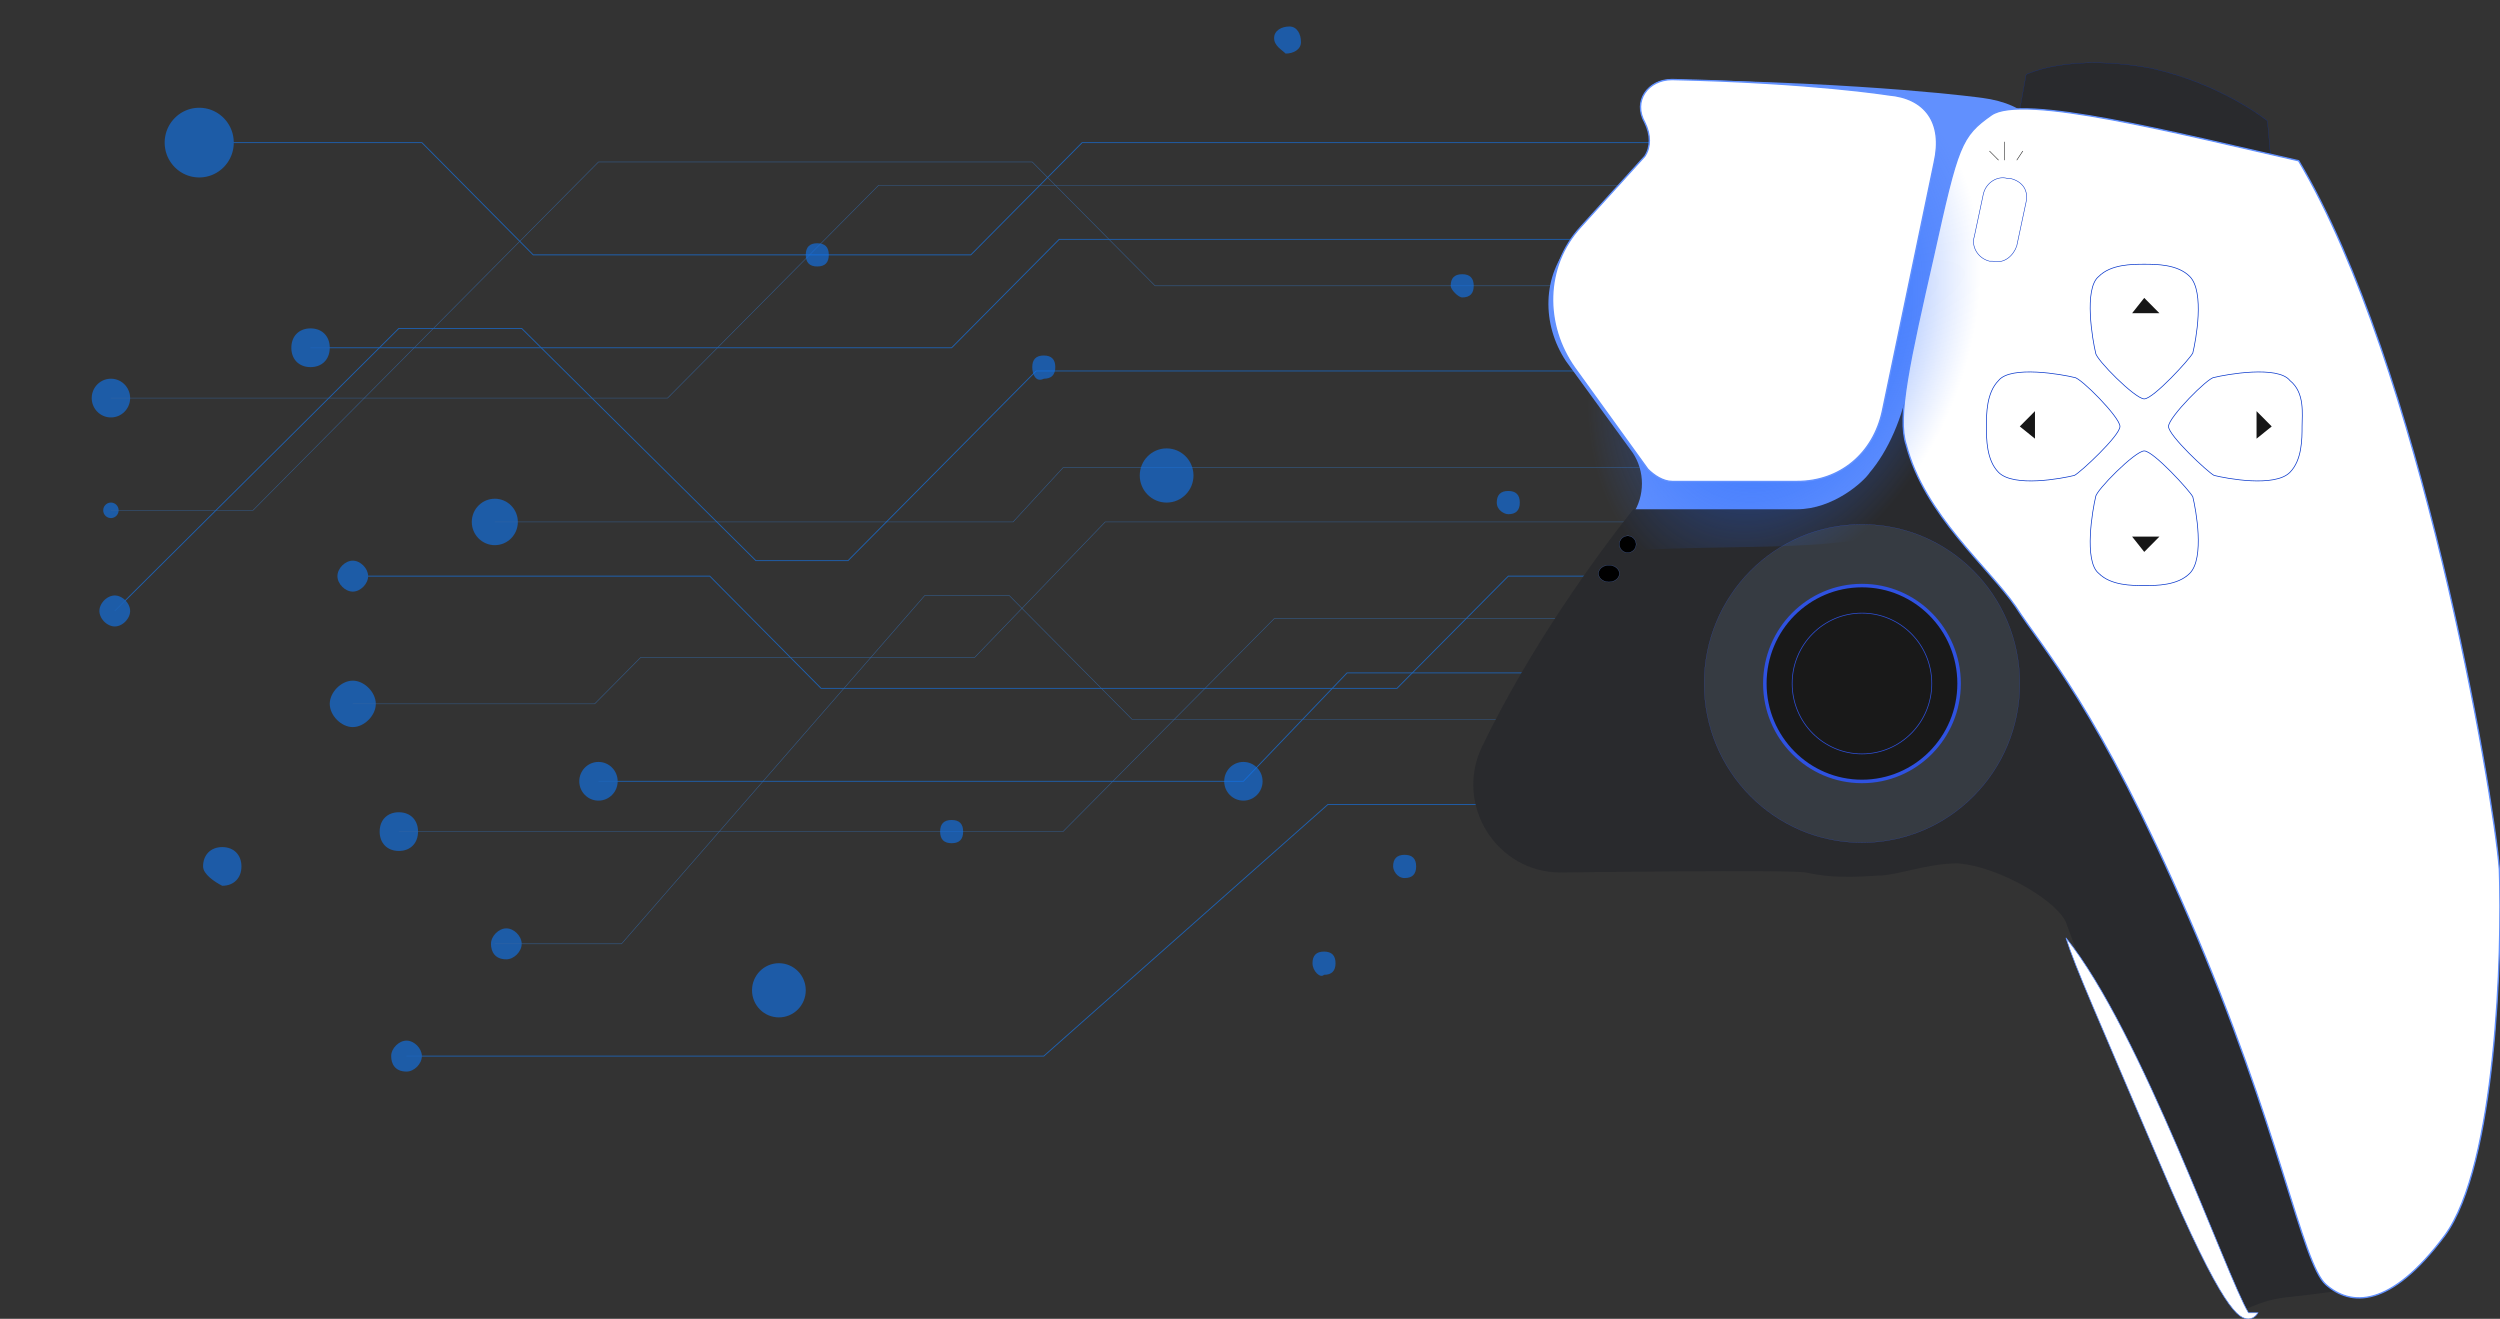 <svg width="563" height="297" fill="none" xmlns="http://www.w3.org/2000/svg"><rect width="100%" height="100%" fill="#333333" stroke="none"/><g clip-path="url(#a)"><g opacity=".63"><path d="M437.354 129.745h-97.69l-25.071 25.279H184.916l-25.071-25.279h-80.4" stroke="#107DFF" stroke-width=".198" stroke-miterlimit="10"/><path d="M75.987 129.745c0-1.743 1.73-3.487 3.458-3.487 1.73 0 3.458 1.744 3.458 3.487 0 1.744-1.729 3.487-3.458 3.487s-3.458-1.743-3.458-3.487Zm34.581 82.81c0-1.743 1.729-3.487 3.458-3.487s3.458 1.744 3.458 3.487-1.729 3.487-3.458 3.487c-2.593 0-3.458-1.744-3.458-3.487Zm.865-89.783c-2.865 0-5.188-2.342-5.188-5.231 0-2.888 2.323-5.23 5.188-5.23 2.864 0 5.187 2.342 5.187 5.23 0 2.889-2.323 5.231-5.187 5.231Zm-37.175 35.739c0-2.615 2.594-5.23 5.187-5.23 2.594 0 5.187 2.615 5.187 5.23s-2.593 5.23-5.187 5.23c-2.593 0-5.187-2.615-5.187-5.23Zm11.239 28.765c0-2.615 1.729-4.358 4.323-4.358 2.593 0 4.322 1.743 4.322 4.358 0 2.615-1.729 4.359-4.322 4.359-2.594 0-4.323-1.744-4.323-4.359Zm49.278-6.973c-2.388 0-4.323-1.952-4.323-4.359s1.935-4.358 4.323-4.358c2.387 0 4.322 1.951 4.322 4.358 0 2.407-1.935 4.359-4.322 4.359Zm-46.684 57.531c0-1.743 1.73-3.487 3.458-3.487 1.73 0 3.458 1.744 3.458 3.487s-1.729 3.487-3.458 3.487c-2.593 0-3.458-1.744-3.458-3.487Z" fill="#1073EB"/><path d="M440.813 139.334H286.929l-47.548 47.942H89.82" stroke="#3382E2" stroke-width=".099" stroke-miterlimit="10"/><path d="M434.762 161.997H254.943l-27.665-27.893h-19.019l-68.297 78.451h-28.529" stroke="#3382E2" stroke-width=".099" stroke-miterlimit="10"/><path d="M434.762 151.537H303.355l-23.341 24.407H134.775m299.987 5.23H299.033l-63.974 56.66H91.549" stroke="#107DFF" stroke-width=".198" stroke-miterlimit="10"/><path d="M412.284 105.338H239.381l-11.239 12.203H111.433m276.645.001H248.891l-29.393 30.509h-75.213l-10.374 10.46H79.446" stroke="#3382E2" stroke-width=".099" stroke-miterlimit="10"/></g><g opacity=".63"><path d="M372.516 32.116H243.703l-25.071 25.279h-98.554L95.007 32.116H44.865" stroke="#107DFF" stroke-width=".198" stroke-miterlimit="10"/><path d="M44.865 39.961c-4.297 0-7.78-3.512-7.78-7.845 0-4.332 3.483-7.845 7.78-7.845 4.297 0 7.78 3.512 7.78 7.845s-3.483 7.845-7.78 7.845ZM24.98 116.67a1.737 1.737 0 0 1-1.728-1.744c0-.962.774-1.743 1.729-1.743.955 0 1.729.781 1.729 1.743 0 .963-.774 1.744-1.73 1.744Zm.001-22.664c-2.387 0-4.322-1.951-4.322-4.359 0-2.407 1.935-4.358 4.322-4.358s4.323 1.951 4.323 4.358c0 2.407-1.936 4.359-4.323 4.359Zm40.633-15.69c0-2.615 1.729-4.359 4.322-4.359 2.594 0 4.323 1.744 4.323 4.359s-1.73 4.358-4.323 4.358c-2.593 0-4.322-1.743-4.322-4.358ZM22.388 137.59c0-1.743 1.729-3.487 3.458-3.487s3.458 1.744 3.458 3.487-1.73 3.487-3.458 3.487c-1.73 0-3.458-1.744-3.458-3.487Z" fill="#1073EB"/><path d="M375.109 41.705H197.884l-47.548 47.942H24.981" stroke="#3382E2" stroke-width=".099" stroke-miterlimit="10"/><path d="M369.923 64.369H260.129l-27.664-27.894h-97.69l-77.806 78.451H24.98" stroke="#3382E2" stroke-width=".099" stroke-miterlimit="10"/><path d="M369.923 53.908H238.517L214.31 78.316H69.936" stroke="#107DFF" stroke-width=".198" stroke-miterlimit="10"/><path d="M369.923 83.546H233.33l-42.362 42.712H170.22l-52.735-52.3H89.82L25.846 137.59" stroke="#107DFF" stroke-width=".198" stroke-miterlimit="10"/></g><path d="M286.929 8.58c0-1.743 1.729-2.614 3.458-2.614s2.593 1.743 2.593 3.487c0 1.743-1.729 2.615-3.458 2.615-.864-.872-2.593-1.744-2.593-3.487Zm8.645 208.334c0-1.744.865-2.616 2.594-2.616 1.729 0 2.593.872 2.593 2.616 0 1.743-.864 2.615-2.593 2.615-.865.871-2.594-.872-2.594-2.615Zm31.122-152.545c0-1.744.865-2.615 2.594-2.615 1.729 0 2.593.871 2.593 2.615 0 1.743-.864 2.615-2.593 2.615-.865 0-2.594-1.744-2.594-2.615Zm-46.684 115.934c-2.387 0-4.322-1.951-4.322-4.359 0-2.407 1.935-4.358 4.322-4.358 2.388 0 4.323 1.951 4.323 4.358 0 2.408-1.935 4.359-4.323 4.359ZM181.458 57.395c0-1.743.864-2.615 2.593-2.615 1.73 0 2.594.872 2.594 2.615 0 1.744-.864 2.615-2.594 2.615-1.729 0-2.593-.871-2.593-2.615Zm155.613 55.788c0-1.743.864-2.615 2.593-2.615s2.594.872 2.594 2.615c0 1.743-.865 2.615-2.594 2.615-.864 0-2.593-.872-2.593-2.615ZM232.465 82.674c0-1.743.864-2.615 2.593-2.615s2.594.872 2.594 2.615c0 1.743-.865 2.615-2.594 2.615-1.729.872-2.593-.872-2.593-2.615Zm-20.749 104.602c0-1.743.865-2.615 2.594-2.615 1.729 0 2.593.872 2.593 2.615 0 1.743-.864 2.615-2.593 2.615s-2.594-.872-2.594-2.615Zm102.013 7.845c0-1.743.864-2.615 2.593-2.615 1.73 0 2.594.872 2.594 2.615 0 1.744-.864 2.615-2.594 2.615-1.729 0-2.593-1.743-2.593-2.615Zm-51.006-81.938c-3.342 0-6.052-2.732-6.052-6.102s2.71-6.102 6.052-6.102c3.342 0 6.051 2.732 6.051 6.102s-2.709 6.102-6.051 6.102Zm-87.317 115.934c-3.342 0-6.051-2.732-6.051-6.102s2.709-6.101 6.051-6.101c3.343 0 6.052 2.731 6.052 6.101s-2.709 6.102-6.052 6.102ZM45.73 195.121c0-2.615 1.729-4.358 4.322-4.358 2.594 0 4.323 1.743 4.323 4.358 0 2.616-1.729 4.359-4.323 4.359-1.729-.872-4.322-2.615-4.322-4.359Z" opacity=".63" fill="#1073EB"/><path d="M446.433 22.05s-24.643-3.446-70.506-4.136c-4.792 0-7.53 4.825-5.476 8.96l1.369 2.069c1.369 2.067.684 3.446 0 4.824l-17.798 20.678c-6.845 7.582-6.845 18.61-1.369 26.881l15.06 20.678c2.738 4.136 2.738 9.65 0 13.785-.685.69-1.369 1.379-1.369 2.068h54.077c11.637 0 21.905-6.892 24.643-17.231l15.06-61.345c2.053-10.338-3.423-15.853-13.691-17.231Z" fill="#6190FE"/><path d="m454.912 24.445 1.375-7.657s9.628-4.872 28.197-1.392c15.818 3.48 26.134 11.833 26.134 11.833l.688 7.657-56.394-10.441Z" fill="#292A2D" stroke="#0030C9" stroke-width=".04"/><path d="M522.763 287.231c-2.048-3.437-47.783-158.799-76.453-170.485 0 0-8.191-31.622-16.383-30.935-1.365 8.25-4.778 15.811-8.874 20.623-1.365 2.063-8.191 8.25-16.382 8.25H367.81c-8.192 10.311-23.209 30.934-34.131 53.62-6.143 13.061 3.413 28.185 17.748 28.185 0 0 51.879-.688 55.292 0 3.413.687 6.826 1.375 16.382.687 4.096 0 10.922-2.749 17.748-2.749 9.557.687 23.209 8.936 24.574 13.748 6.144 16.499 25.257 70.807 38.227 86.618 1.365 1.375 4.095-2.063 12.287-2.75 6.143-.687 12.287-1.375 12.287-2.062 0 2.062-2.731 1.375-5.461-2.75Z" fill="#292A2D"/><path d="M435.442 57.522c5.48-24.76 6.165-26.823 13.015-31.638 6.85-4.814 41.786 4.127 69.187 10.317 27.401 46.08 43.841 141.679 45.211 159.561.685 18.57-.685 66.714-12.33 82.532-12.331 16.507-21.236 15.819-26.716 11.004-5.48-4.814-10.275-35.076-30.826-82.531-20.55-47.456-32.881-60.524-39.046-70.152-6.165-8.941-20.55-20.633-24.66-36.452-2.055-6.19.685-18.57 6.165-42.641Z" fill="#fff" stroke="#6190FE" stroke-width=".316"/><path d="M506.36 295.638c-4.962-8.171-24.099-63.328-41.11-84.438 2.127 6.81 7.088 17.705 21.264 51.071C500.689 295.638 504.233 297 506.36 297c1.417 0 2.126-1.362 2.126-1.362h-2.126Z" fill="#fff" stroke="#6190FE" stroke-width=".158"/><path d="M366.561 124.457a1.883 1.883 0 0 1-1.88-1.886c0-1.041.842-1.885 1.88-1.885 1.038 0 1.88.844 1.88 1.885a1.883 1.883 0 0 1-1.88 1.886Zm-4.23 6.6c-1.297 0-2.349-.844-2.349-1.886 0-1.041 1.052-1.885 2.349-1.885 1.298 0 2.35.844 2.35 1.885 0 1.042-1.052 1.886-2.35 1.886Z" fill="#000" stroke="#6190FE" stroke-width=".04"/><path d="M419.315 189.764c-19.63 0-35.543-16.045-35.543-35.838s15.913-35.838 35.543-35.838 35.543 16.045 35.543 35.838-15.913 35.838-35.543 35.838Z" fill="#363B42" stroke="#2F52E1" stroke-width=".039"/><path d="M419.315 175.981c-12.08 0-21.873-9.874-21.873-22.055 0-12.18 9.793-22.054 21.873-22.054 12.08 0 21.873 9.874 21.873 22.054 0 12.181-9.793 22.055-21.873 22.055Z" fill="#191919" stroke="#2F52E1" stroke-width=".79"/><path d="M419.315 169.778c-8.682 0-15.721-7.097-15.721-15.852 0-8.754 7.039-15.851 15.721-15.851 8.683 0 15.721 7.097 15.721 15.851 0 8.755-7.038 15.852-15.721 15.852Z" stroke="#2F52E1" stroke-width=".158" stroke-miterlimit="10"/><path d="M355.79 125.049c44.596-5.517 85.762 7.586 102.228-32.412 20.583-51.031-5.489-69.651-43.91-78.616-34.305-7.586-51.457 9.655-63.121 44.825-13.036 37.24-33.619 70.341 4.803 66.203Z" fill="url(#b)"/><path d="M425.297 21.37s-17.152-2.765-48.713-3.456c-5.489 0-8.92 4.837-6.175 9.674 1.372 2.763 1.372 5.527 0 7.6L356.001 51.08c-8.234 8.982-8.234 22.11-1.373 31.784l16.467 22.801c1.372 1.382 3.43 2.764 5.489 2.764h28.13c9.606 0 17.153-6.219 19.211-15.892l11.664-55.967c2.058-8.982-2.059-14.51-10.292-15.2Z" fill="#fff" stroke="#6190FE" stroke-width=".316"/><path d="m454.175 55.372 2.051-9.65c.683-2.756-.684-4.823-3.418-5.513h-.683c-2.051-.689-4.785.69-5.469 3.446l-2.05 9.65c-.684 2.067.683 4.823 3.417 5.513h.684c2.734.689 4.785-1.379 5.468-3.446Z" fill="#fff" stroke="#0030C9" stroke-width=".118"/><path d="m450.074 36.074-2.051-2.067m3.418 2.067V31.94m2.734 4.134 1.367-2.067" stroke="#161616" stroke-width=".12"/><path d="M482.883 59.507c2.734 0 7.518 0 10.253 2.757 3.417 3.446 1.367 14.473.683 17.23-.683 1.378-8.886 10.337-10.936 10.337-2.051 0-10.937-8.96-10.937-10.338-.683-2.756-2.734-14.473.684-17.23 2.734-2.756 7.519-2.756 10.253-2.756Zm0 72.365c2.734 0 7.518 0 10.253-2.757 3.417-3.446 1.367-14.473.683-17.229-.683-1.379-8.886-10.338-10.936-10.338-2.051 0-10.937 8.959-10.937 10.338-.683 2.756-2.734 14.473.684 17.229 2.734 2.757 7.519 2.757 10.253 2.757Zm35.543-35.838c0 2.757 0 7.581-2.734 10.338-3.418 3.446-14.354 1.378-17.088.689-1.367-.689-10.253-8.96-10.253-11.027 0-2.068 8.886-11.027 10.253-11.027 2.734-.69 14.354-2.757 17.088.69 3.418 2.756 2.734 7.58 2.734 10.337Zm-71.087 0c0 2.757 0 7.581 2.735 10.338 3.417 3.446 14.354 1.378 17.088.689 1.367-.689 10.253-8.96 10.253-11.027 0-2.068-8.886-11.027-10.253-11.027-2.734-.69-14.354-2.757-17.088.69-2.735 2.756-2.735 7.58-2.735 10.337Z" fill="#fff" stroke="#0030C9" stroke-width=".158"/><path d="m482.883 67.088 3.418 3.446h-6.152l2.734-3.446Zm-28.025 28.946 3.418-3.446v6.203l-3.418-2.757Zm56.733 0-3.417 2.757v-6.203l3.417 3.446Zm-28.708 28.257-2.734-3.446h6.152l-3.418 3.446Z" fill="#161616"/></g><defs><radialGradient id="b" cx="0" cy="0" r="1" gradientUnits="userSpaceOnUse" gradientTransform="matrix(-22.72 55.26 -38.08 -15.656 401.726 75.24)"><stop stop-color="#1860FD" stop-opacity=".8"/><stop offset=".436" stop-color="#1A62FD" stop-opacity=".451"/><stop offset=".69" stop-color="#2367FE" stop-opacity=".248"/><stop offset=".897" stop-color="#3170FE" stop-opacity=".082"/><stop offset="1" stop-color="#3B77FF" stop-opacity="0"/></radialGradient><clipPath id="a"><path fill="#fff" transform="matrix(-1 0 0 1 563 0)" d="M0 0h563v297H0z"/></clipPath></defs></svg>